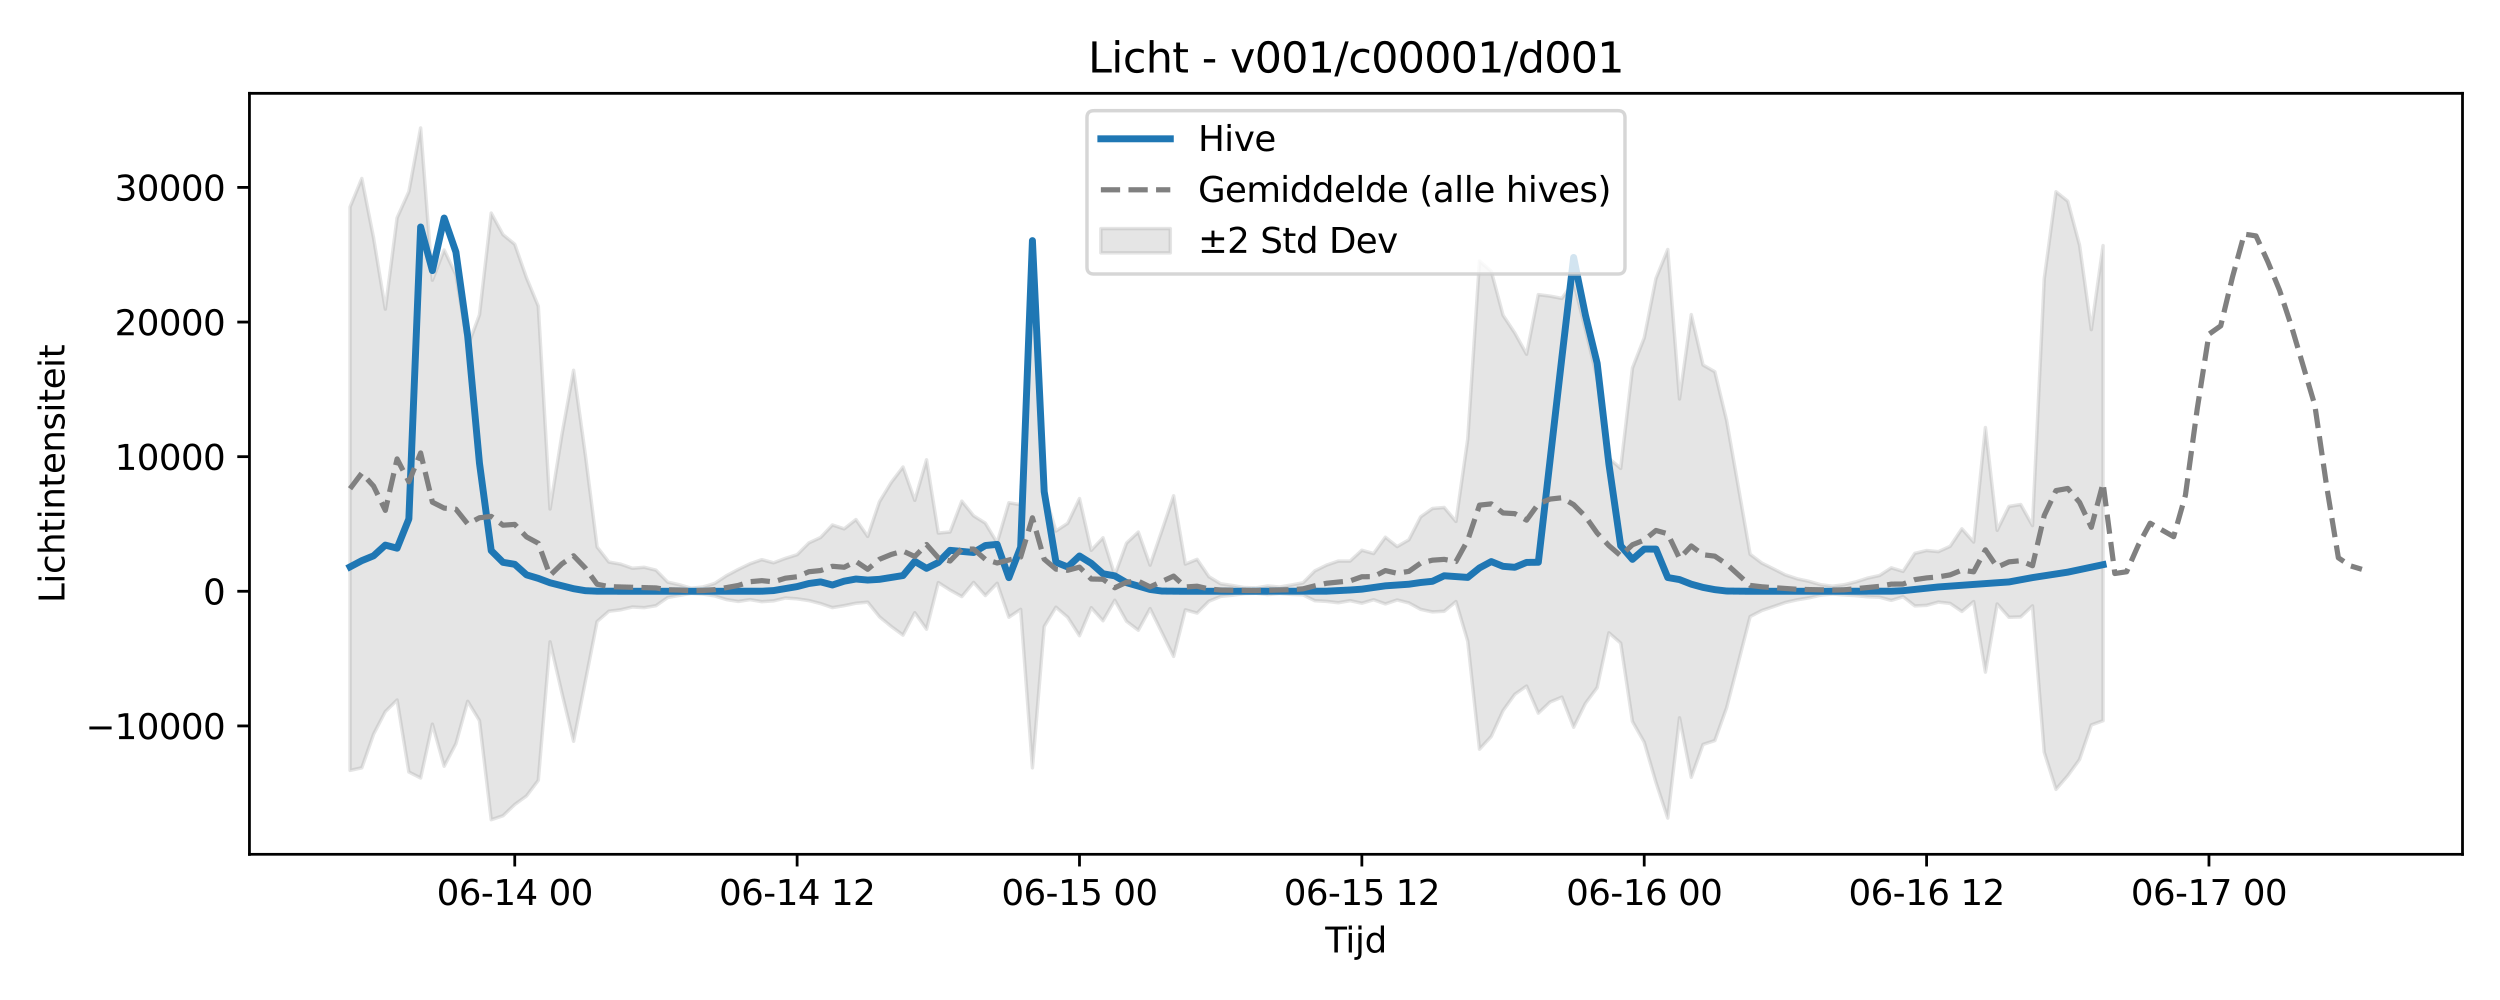 <?xml version="1.0" encoding="utf-8" standalone="no"?>
<!DOCTYPE svg PUBLIC "-//W3C//DTD SVG 1.1//EN"
  "http://www.w3.org/Graphics/SVG/1.1/DTD/svg11.dtd">
<svg xmlns:xlink="http://www.w3.org/1999/xlink" width="720pt" height="288pt" viewBox="0 0 720 288" xmlns="http://www.w3.org/2000/svg" version="1.1">
 <defs>
  <style type="text/css">*{stroke-linejoin: round; stroke-linecap: butt}</style>
 </defs>
 <g id="figure_1">
  <g id="patch_1">
   <path d="M 0 288 
L 720 288 
L 720 0 
L 0 0 
z
" style="fill: #ffffff"/>
  </g>
  <g id="axes_1">
   <g id="patch_2">
    <path d="M 71.84 246.04 
L 709.2 246.04 
L 709.2 26.88 
L 71.84 26.88 
z
" style="fill: #ffffff"/>
   </g>
   <g id="FillBetweenPolyCollection_1">
    <defs>
     <path id="m3d767eb866" d="M 100.811 -228.372 
L 100.811 -66.12 
L 104.199 -66.871 
L 107.588 -76.545 
L 110.976 -83.057 
L 114.365 -86.397 
L 117.753 -65.654 
L 121.141 -63.937 
L 124.53 -79.447 
L 127.918 -67.325 
L 131.307 -73.816 
L 134.695 -86.024 
L 138.083 -80.462 
L 141.472 -51.922 
L 144.86 -53.063 
L 148.249 -56.301 
L 151.637 -58.767 
L 155.025 -63.263 
L 158.414 -103.158 
L 161.802 -88.515 
L 165.191 -74.511 
L 168.579 -91.794 
L 171.968 -109.011 
L 175.356 -111.967 
L 178.744 -112.375 
L 182.133 -113.182 
L 185.521 -112.994 
L 188.91 -113.554 
L 192.298 -115.919 
L 195.686 -116.526 
L 199.075 -117.129 
L 202.463 -116.908 
L 205.852 -116.364 
L 209.24 -115.323 
L 212.628 -114.773 
L 216.017 -115.308 
L 219.405 -114.716 
L 222.794 -114.949 
L 226.182 -115.765 
L 229.571 -115.532 
L 232.959 -115.033 
L 236.347 -114.158 
L 239.736 -113.01 
L 243.124 -113.573 
L 246.513 -114.265 
L 249.901 -114.574 
L 253.289 -110.355 
L 256.678 -107.57 
L 260.066 -105.078 
L 263.455 -111.542 
L 266.843 -106.785 
L 270.231 -120.219 
L 273.62 -118.06 
L 277.008 -116.173 
L 280.397 -120.266 
L 283.785 -116.471 
L 287.173 -120.019 
L 290.562 -110.235 
L 293.95 -112.513 
L 297.339 -66.855 
L 300.727 -107.557 
L 304.116 -113.122 
L 307.504 -110.218 
L 310.892 -104.907 
L 314.281 -112.981 
L 317.669 -109.216 
L 321.058 -115.125 
L 324.446 -109.058 
L 327.834 -106.489 
L 331.223 -112.72 
L 334.611 -105.843 
L 338 -98.943 
L 341.388 -112.364 
L 344.776 -111.43 
L 348.165 -114.836 
L 351.553 -116.233 
L 354.942 -116.577 
L 358.33 -117.009 
L 361.719 -117.129 
L 365.107 -116.755 
L 368.495 -117.065 
L 371.884 -116.812 
L 375.272 -116.676 
L 378.661 -114.992 
L 382.049 -114.801 
L 385.437 -114.405 
L 388.826 -115.001 
L 392.214 -114.269 
L 395.603 -115.271 
L 398.991 -114.062 
L 402.379 -115.207 
L 405.768 -114.351 
L 409.156 -112.496 
L 412.545 -111.774 
L 415.933 -111.952 
L 419.321 -114.747 
L 422.71 -103.319 
L 426.098 -72.223 
L 429.487 -75.914 
L 432.875 -83.325 
L 436.264 -88.033 
L 439.652 -90.415 
L 443.04 -82.617 
L 446.429 -85.817 
L 449.817 -87.229 
L 453.206 -78.548 
L 456.594 -85.416 
L 459.982 -89.963 
L 463.371 -105.742 
L 466.759 -102.788 
L 470.148 -80.213 
L 473.536 -74.24 
L 476.924 -62.643 
L 480.313 -52.392 
L 483.701 -81.272 
L 487.09 -64.135 
L 490.478 -73.604 
L 493.867 -74.711 
L 497.255 -84.135 
L 500.643 -97.219 
L 504.032 -110.432 
L 507.42 -112.172 
L 510.809 -113.314 
L 514.197 -114.488 
L 517.585 -115.256 
L 520.974 -115.814 
L 524.362 -116.598 
L 527.751 -116.911 
L 531.139 -116.655 
L 534.527 -116.44 
L 537.916 -116.121 
L 541.304 -116.013 
L 544.693 -115.077 
L 548.081 -116.154 
L 551.469 -113.495 
L 554.858 -113.659 
L 558.246 -114.596 
L 561.635 -114.219 
L 565.023 -111.896 
L 568.412 -114.747 
L 571.8 -94.414 
L 575.188 -114.057 
L 578.577 -110.219 
L 581.965 -110.328 
L 585.354 -113.514 
L 588.742 -71.351 
L 592.13 -60.662 
L 595.519 -64.6 
L 598.907 -69.266 
L 602.296 -79.216 
L 605.684 -80.434 
L 605.684 -217.276 
L 605.684 -217.276 
L 602.296 -193.064 
L 598.907 -217.398 
L 595.519 -230.054 
L 592.13 -232.774 
L 588.742 -207.745 
L 585.354 -136.627 
L 581.965 -142.704 
L 578.577 -142.153 
L 575.188 -135.261 
L 571.8 -164.878 
L 568.412 -131.883 
L 565.023 -135.71 
L 561.635 -130.659 
L 558.246 -129.123 
L 554.858 -129.457 
L 551.469 -128.63 
L 548.081 -123.441 
L 544.693 -124.465 
L 541.304 -122.25 
L 537.916 -121.523 
L 534.527 -120.428 
L 531.139 -119.607 
L 527.751 -119.18 
L 524.362 -119.606 
L 520.974 -120.576 
L 517.585 -121.313 
L 514.197 -122.432 
L 510.809 -124.153 
L 507.42 -125.827 
L 504.032 -128.378 
L 500.643 -147.75 
L 497.255 -166.961 
L 493.867 -180.943 
L 490.478 -182.871 
L 487.09 -197.398 
L 483.701 -173.079 
L 480.313 -216.149 
L 476.924 -207.816 
L 473.536 -190.678 
L 470.148 -182.011 
L 466.759 -153.1 
L 463.371 -155.987 
L 459.982 -178.995 
L 456.594 -193.118 
L 453.206 -206.781 
L 449.817 -202.052 
L 446.429 -202.716 
L 443.04 -203.149 
L 439.652 -185.977 
L 436.264 -192.109 
L 432.875 -197.214 
L 429.487 -209.855 
L 426.098 -212.821 
L 422.71 -161.556 
L 419.321 -137.813 
L 415.933 -141.852 
L 412.545 -141.558 
L 409.156 -139.156 
L 405.768 -132.548 
L 402.379 -130.583 
L 398.991 -133.286 
L 395.603 -128.578 
L 392.214 -129.533 
L 388.826 -126.418 
L 385.437 -126.418 
L 382.049 -125.246 
L 378.661 -123.575 
L 375.272 -120.155 
L 371.884 -119.521 
L 368.495 -118.949 
L 365.107 -119.245 
L 361.719 -118.697 
L 358.33 -118.793 
L 354.942 -119.379 
L 351.553 -119.873 
L 348.165 -121.922 
L 344.776 -126.915 
L 341.388 -125.546 
L 338 -145.221 
L 334.611 -135.133 
L 331.223 -125.234 
L 327.834 -134.771 
L 324.446 -131.599 
L 321.058 -122.332 
L 317.669 -133.124 
L 314.281 -129.513 
L 310.892 -144.42 
L 307.504 -137.311 
L 304.116 -135.058 
L 300.727 -146.34 
L 297.339 -210.889 
L 293.95 -142.641 
L 290.562 -143.212 
L 287.173 -131.695 
L 283.785 -137.325 
L 280.397 -139.45 
L 277.008 -143.669 
L 273.62 -134.795 
L 270.231 -134.478 
L 266.843 -155.578 
L 263.455 -143.906 
L 260.066 -153.502 
L 256.678 -149.067 
L 253.289 -143.504 
L 249.901 -133.505 
L 246.513 -138.38 
L 243.124 -135.688 
L 239.736 -136.811 
L 236.347 -133.214 
L 232.959 -131.646 
L 229.571 -128.253 
L 226.182 -127.187 
L 222.794 -125.913 
L 219.405 -126.83 
L 216.017 -125.643 
L 212.628 -124.012 
L 209.24 -122.211 
L 205.852 -119.979 
L 202.463 -118.961 
L 199.075 -118.589 
L 195.686 -119.59 
L 192.298 -120.35 
L 188.91 -123.802 
L 185.521 -124.622 
L 182.133 -124.346 
L 178.744 -125.53 
L 175.356 -126.128 
L 171.968 -130.472 
L 168.579 -157.006 
L 165.191 -181.359 
L 161.802 -162.669 
L 158.414 -141.401 
L 155.025 -199.823 
L 151.637 -207.982 
L 148.249 -217.645 
L 144.86 -220.427 
L 141.472 -226.634 
L 138.083 -197.307 
L 134.695 -188.188 
L 131.307 -208.881 
L 127.918 -216.003 
L 124.53 -207.306 
L 121.141 -251.158 
L 117.753 -232.831 
L 114.365 -225.268 
L 110.976 -198.969 
L 107.588 -219.467 
L 104.199 -236.599 
L 100.811 -228.372 
z
" style="stroke: #808080; stroke-opacity: 0.2"/>
    </defs>
    <g clip-path="url(#p80f0298219)">
     <use xlink:href="#m3d767eb866" x="0" y="288" style="fill: #808080; fill-opacity: 0.2; stroke: #808080; stroke-opacity: 0.2"/>
    </g>
   </g>
   <g id="matplotlib.axis_1">
    <g id="xtick_1">
     <g id="line2d_1">
      <defs>
       <path id="m1fe4262a43" d="M 0 0 
L 0 3.5 
" style="stroke: #000000; stroke-width: 0.8"/>
      </defs>
      <g>
       <use xlink:href="#m1fe4262a43" x="148.249" y="246.04" style="stroke: #000000; stroke-width: 0.8"/>
      </g>
     </g>
     <g id="text_1">
      <!-- 06-14 00 -->
      <g transform="translate(125.768 260.638) scale(0.1 -0.1)">
       <defs>
        <path id="DejaVuSans-30" d="M 2034 4250 
Q 1547 4250 1301 3770 
Q 1056 3291 1056 2328 
Q 1056 1369 1301 889 
Q 1547 409 2034 409 
Q 2525 409 2770 889 
Q 3016 1369 3016 2328 
Q 3016 3291 2770 3770 
Q 2525 4250 2034 4250 
z
M 2034 4750 
Q 2819 4750 3233 4129 
Q 3647 3509 3647 2328 
Q 3647 1150 3233 529 
Q 2819 -91 2034 -91 
Q 1250 -91 836 529 
Q 422 1150 422 2328 
Q 422 3509 836 4129 
Q 1250 4750 2034 4750 
z
" transform="scale(0.016)"/>
        <path id="DejaVuSans-36" d="M 2113 2584 
Q 1688 2584 1439 2293 
Q 1191 2003 1191 1497 
Q 1191 994 1439 701 
Q 1688 409 2113 409 
Q 2538 409 2786 701 
Q 3034 994 3034 1497 
Q 3034 2003 2786 2293 
Q 2538 2584 2113 2584 
z
M 3366 4563 
L 3366 3988 
Q 3128 4100 2886 4159 
Q 2644 4219 2406 4219 
Q 1781 4219 1451 3797 
Q 1122 3375 1075 2522 
Q 1259 2794 1537 2939 
Q 1816 3084 2150 3084 
Q 2853 3084 3261 2657 
Q 3669 2231 3669 1497 
Q 3669 778 3244 343 
Q 2819 -91 2113 -91 
Q 1303 -91 875 529 
Q 447 1150 447 2328 
Q 447 3434 972 4092 
Q 1497 4750 2381 4750 
Q 2619 4750 2861 4703 
Q 3103 4656 3366 4563 
z
" transform="scale(0.016)"/>
        <path id="DejaVuSans-2d" d="M 313 2009 
L 1997 2009 
L 1997 1497 
L 313 1497 
L 313 2009 
z
" transform="scale(0.016)"/>
        <path id="DejaVuSans-31" d="M 794 531 
L 1825 531 
L 1825 4091 
L 703 3866 
L 703 4441 
L 1819 4666 
L 2450 4666 
L 2450 531 
L 3481 531 
L 3481 0 
L 794 0 
L 794 531 
z
" transform="scale(0.016)"/>
        <path id="DejaVuSans-34" d="M 2419 4116 
L 825 1625 
L 2419 1625 
L 2419 4116 
z
M 2253 4666 
L 3047 4666 
L 3047 1625 
L 3713 1625 
L 3713 1100 
L 3047 1100 
L 3047 0 
L 2419 0 
L 2419 1100 
L 313 1100 
L 313 1709 
L 2253 4666 
z
" transform="scale(0.016)"/>
        <path id="DejaVuSans-20" transform="scale(0.016)"/>
       </defs>
       <use xlink:href="#DejaVuSans-30"/>
       <use xlink:href="#DejaVuSans-36" transform="translate(63.623 0)"/>
       <use xlink:href="#DejaVuSans-2d" transform="translate(127.246 0)"/>
       <use xlink:href="#DejaVuSans-31" transform="translate(163.33 0)"/>
       <use xlink:href="#DejaVuSans-34" transform="translate(226.953 0)"/>
       <use xlink:href="#DejaVuSans-20" transform="translate(290.576 0)"/>
       <use xlink:href="#DejaVuSans-30" transform="translate(322.363 0)"/>
       <use xlink:href="#DejaVuSans-30" transform="translate(385.986 0)"/>
      </g>
     </g>
    </g>
    <g id="xtick_2">
     <g id="line2d_2">
      <g>
       <use xlink:href="#m1fe4262a43" x="229.571" y="246.04" style="stroke: #000000; stroke-width: 0.8"/>
      </g>
     </g>
     <g id="text_2">
      <!-- 06-14 12 -->
      <g transform="translate(207.09 260.638) scale(0.1 -0.1)">
       <defs>
        <path id="DejaVuSans-32" d="M 1228 531 
L 3431 531 
L 3431 0 
L 469 0 
L 469 531 
Q 828 903 1448 1529 
Q 2069 2156 2228 2338 
Q 2531 2678 2651 2914 
Q 2772 3150 2772 3378 
Q 2772 3750 2511 3984 
Q 2250 4219 1831 4219 
Q 1534 4219 1204 4116 
Q 875 4013 500 3803 
L 500 4441 
Q 881 4594 1212 4672 
Q 1544 4750 1819 4750 
Q 2544 4750 2975 4387 
Q 3406 4025 3406 3419 
Q 3406 3131 3298 2873 
Q 3191 2616 2906 2266 
Q 2828 2175 2409 1742 
Q 1991 1309 1228 531 
z
" transform="scale(0.016)"/>
       </defs>
       <use xlink:href="#DejaVuSans-30"/>
       <use xlink:href="#DejaVuSans-36" transform="translate(63.623 0)"/>
       <use xlink:href="#DejaVuSans-2d" transform="translate(127.246 0)"/>
       <use xlink:href="#DejaVuSans-31" transform="translate(163.33 0)"/>
       <use xlink:href="#DejaVuSans-34" transform="translate(226.953 0)"/>
       <use xlink:href="#DejaVuSans-20" transform="translate(290.576 0)"/>
       <use xlink:href="#DejaVuSans-31" transform="translate(322.363 0)"/>
       <use xlink:href="#DejaVuSans-32" transform="translate(385.986 0)"/>
      </g>
     </g>
    </g>
    <g id="xtick_3">
     <g id="line2d_3">
      <g>
       <use xlink:href="#m1fe4262a43" x="310.892" y="246.04" style="stroke: #000000; stroke-width: 0.8"/>
      </g>
     </g>
     <g id="text_3">
      <!-- 06-15 00 -->
      <g transform="translate(288.412 260.638) scale(0.1 -0.1)">
       <defs>
        <path id="DejaVuSans-35" d="M 691 4666 
L 3169 4666 
L 3169 4134 
L 1269 4134 
L 1269 2991 
Q 1406 3038 1543 3061 
Q 1681 3084 1819 3084 
Q 2600 3084 3056 2656 
Q 3513 2228 3513 1497 
Q 3513 744 3044 326 
Q 2575 -91 1722 -91 
Q 1428 -91 1123 -41 
Q 819 9 494 109 
L 494 744 
Q 775 591 1075 516 
Q 1375 441 1709 441 
Q 2250 441 2565 725 
Q 2881 1009 2881 1497 
Q 2881 1984 2565 2268 
Q 2250 2553 1709 2553 
Q 1456 2553 1204 2497 
Q 953 2441 691 2322 
L 691 4666 
z
" transform="scale(0.016)"/>
       </defs>
       <use xlink:href="#DejaVuSans-30"/>
       <use xlink:href="#DejaVuSans-36" transform="translate(63.623 0)"/>
       <use xlink:href="#DejaVuSans-2d" transform="translate(127.246 0)"/>
       <use xlink:href="#DejaVuSans-31" transform="translate(163.33 0)"/>
       <use xlink:href="#DejaVuSans-35" transform="translate(226.953 0)"/>
       <use xlink:href="#DejaVuSans-20" transform="translate(290.576 0)"/>
       <use xlink:href="#DejaVuSans-30" transform="translate(322.363 0)"/>
       <use xlink:href="#DejaVuSans-30" transform="translate(385.986 0)"/>
      </g>
     </g>
    </g>
    <g id="xtick_4">
     <g id="line2d_4">
      <g>
       <use xlink:href="#m1fe4262a43" x="392.214" y="246.04" style="stroke: #000000; stroke-width: 0.8"/>
      </g>
     </g>
     <g id="text_4">
      <!-- 06-15 12 -->
      <g transform="translate(369.734 260.638) scale(0.1 -0.1)">
       <use xlink:href="#DejaVuSans-30"/>
       <use xlink:href="#DejaVuSans-36" transform="translate(63.623 0)"/>
       <use xlink:href="#DejaVuSans-2d" transform="translate(127.246 0)"/>
       <use xlink:href="#DejaVuSans-31" transform="translate(163.33 0)"/>
       <use xlink:href="#DejaVuSans-35" transform="translate(226.953 0)"/>
       <use xlink:href="#DejaVuSans-20" transform="translate(290.576 0)"/>
       <use xlink:href="#DejaVuSans-31" transform="translate(322.363 0)"/>
       <use xlink:href="#DejaVuSans-32" transform="translate(385.986 0)"/>
      </g>
     </g>
    </g>
    <g id="xtick_5">
     <g id="line2d_5">
      <g>
       <use xlink:href="#m1fe4262a43" x="473.536" y="246.04" style="stroke: #000000; stroke-width: 0.8"/>
      </g>
     </g>
     <g id="text_5">
      <!-- 06-16 00 -->
      <g transform="translate(451.056 260.638) scale(0.1 -0.1)">
       <use xlink:href="#DejaVuSans-30"/>
       <use xlink:href="#DejaVuSans-36" transform="translate(63.623 0)"/>
       <use xlink:href="#DejaVuSans-2d" transform="translate(127.246 0)"/>
       <use xlink:href="#DejaVuSans-31" transform="translate(163.33 0)"/>
       <use xlink:href="#DejaVuSans-36" transform="translate(226.953 0)"/>
       <use xlink:href="#DejaVuSans-20" transform="translate(290.576 0)"/>
       <use xlink:href="#DejaVuSans-30" transform="translate(322.363 0)"/>
       <use xlink:href="#DejaVuSans-30" transform="translate(385.986 0)"/>
      </g>
     </g>
    </g>
    <g id="xtick_6">
     <g id="line2d_6">
      <g>
       <use xlink:href="#m1fe4262a43" x="554.858" y="246.04" style="stroke: #000000; stroke-width: 0.8"/>
      </g>
     </g>
     <g id="text_6">
      <!-- 06-16 12 -->
      <g transform="translate(532.377 260.638) scale(0.1 -0.1)">
       <use xlink:href="#DejaVuSans-30"/>
       <use xlink:href="#DejaVuSans-36" transform="translate(63.623 0)"/>
       <use xlink:href="#DejaVuSans-2d" transform="translate(127.246 0)"/>
       <use xlink:href="#DejaVuSans-31" transform="translate(163.33 0)"/>
       <use xlink:href="#DejaVuSans-36" transform="translate(226.953 0)"/>
       <use xlink:href="#DejaVuSans-20" transform="translate(290.576 0)"/>
       <use xlink:href="#DejaVuSans-31" transform="translate(322.363 0)"/>
       <use xlink:href="#DejaVuSans-32" transform="translate(385.986 0)"/>
      </g>
     </g>
    </g>
    <g id="xtick_7">
     <g id="line2d_7">
      <g>
       <use xlink:href="#m1fe4262a43" x="636.18" y="246.04" style="stroke: #000000; stroke-width: 0.8"/>
      </g>
     </g>
     <g id="text_7">
      <!-- 06-17 00 -->
      <g transform="translate(613.699 260.638) scale(0.1 -0.1)">
       <defs>
        <path id="DejaVuSans-37" d="M 525 4666 
L 3525 4666 
L 3525 4397 
L 1831 0 
L 1172 0 
L 2766 4134 
L 525 4134 
L 525 4666 
z
" transform="scale(0.016)"/>
       </defs>
       <use xlink:href="#DejaVuSans-30"/>
       <use xlink:href="#DejaVuSans-36" transform="translate(63.623 0)"/>
       <use xlink:href="#DejaVuSans-2d" transform="translate(127.246 0)"/>
       <use xlink:href="#DejaVuSans-31" transform="translate(163.33 0)"/>
       <use xlink:href="#DejaVuSans-37" transform="translate(226.953 0)"/>
       <use xlink:href="#DejaVuSans-20" transform="translate(290.576 0)"/>
       <use xlink:href="#DejaVuSans-30" transform="translate(322.363 0)"/>
       <use xlink:href="#DejaVuSans-30" transform="translate(385.986 0)"/>
      </g>
     </g>
    </g>
    <g id="text_8">
     <!-- Tijd -->
     <g transform="translate(381.67 274.317) scale(0.1 -0.1)">
      <defs>
       <path id="DejaVuSans-54" d="M -19 4666 
L 3928 4666 
L 3928 4134 
L 2272 4134 
L 2272 0 
L 1638 0 
L 1638 4134 
L -19 4134 
L -19 4666 
z
" transform="scale(0.016)"/>
       <path id="DejaVuSans-69" d="M 603 3500 
L 1178 3500 
L 1178 0 
L 603 0 
L 603 3500 
z
M 603 4863 
L 1178 4863 
L 1178 4134 
L 603 4134 
L 603 4863 
z
" transform="scale(0.016)"/>
       <path id="DejaVuSans-6a" d="M 603 3500 
L 1178 3500 
L 1178 -63 
Q 1178 -731 923 -1031 
Q 669 -1331 103 -1331 
L -116 -1331 
L -116 -844 
L 38 -844 
Q 366 -844 484 -692 
Q 603 -541 603 -63 
L 603 3500 
z
M 603 4863 
L 1178 4863 
L 1178 4134 
L 603 4134 
L 603 4863 
z
" transform="scale(0.016)"/>
       <path id="DejaVuSans-64" d="M 2906 2969 
L 2906 4863 
L 3481 4863 
L 3481 0 
L 2906 0 
L 2906 525 
Q 2725 213 2448 61 
Q 2172 -91 1784 -91 
Q 1150 -91 751 415 
Q 353 922 353 1747 
Q 353 2572 751 3078 
Q 1150 3584 1784 3584 
Q 2172 3584 2448 3432 
Q 2725 3281 2906 2969 
z
M 947 1747 
Q 947 1113 1208 752 
Q 1469 391 1925 391 
Q 2381 391 2643 752 
Q 2906 1113 2906 1747 
Q 2906 2381 2643 2742 
Q 2381 3103 1925 3103 
Q 1469 3103 1208 2742 
Q 947 2381 947 1747 
z
" transform="scale(0.016)"/>
      </defs>
      <use xlink:href="#DejaVuSans-54"/>
      <use xlink:href="#DejaVuSans-69" transform="translate(57.959 0)"/>
      <use xlink:href="#DejaVuSans-6a" transform="translate(85.742 0)"/>
      <use xlink:href="#DejaVuSans-64" transform="translate(113.525 0)"/>
     </g>
    </g>
   </g>
   <g id="matplotlib.axis_2">
    <g id="ytick_1">
     <g id="line2d_8">
      <defs>
       <path id="m4a919498bc" d="M 0 0 
L -3.5 0 
" style="stroke: #000000; stroke-width: 0.8"/>
      </defs>
      <g>
       <use xlink:href="#m4a919498bc" x="71.84" y="209.062" style="stroke: #000000; stroke-width: 0.8"/>
      </g>
     </g>
     <g id="text_9">
      <!-- −10000 -->
      <g transform="translate(24.648 212.861) scale(0.1 -0.1)">
       <defs>
        <path id="DejaVuSans-2212" d="M 678 2272 
L 4684 2272 
L 4684 1741 
L 678 1741 
L 678 2272 
z
" transform="scale(0.016)"/>
       </defs>
       <use xlink:href="#DejaVuSans-2212"/>
       <use xlink:href="#DejaVuSans-31" transform="translate(83.789 0)"/>
       <use xlink:href="#DejaVuSans-30" transform="translate(147.412 0)"/>
       <use xlink:href="#DejaVuSans-30" transform="translate(211.035 0)"/>
       <use xlink:href="#DejaVuSans-30" transform="translate(274.658 0)"/>
       <use xlink:href="#DejaVuSans-30" transform="translate(338.281 0)"/>
      </g>
     </g>
    </g>
    <g id="ytick_2">
     <g id="line2d_9">
      <g>
       <use xlink:href="#m4a919498bc" x="71.84" y="170.291" style="stroke: #000000; stroke-width: 0.8"/>
      </g>
     </g>
     <g id="text_10">
      <!-- 0 -->
      <g transform="translate(58.477 174.09) scale(0.1 -0.1)">
       <use xlink:href="#DejaVuSans-30"/>
      </g>
     </g>
    </g>
    <g id="ytick_3">
     <g id="line2d_10">
      <g>
       <use xlink:href="#m4a919498bc" x="71.84" y="131.52" style="stroke: #000000; stroke-width: 0.8"/>
      </g>
     </g>
     <g id="text_11">
      <!-- 10000 -->
      <g transform="translate(33.028 135.319) scale(0.1 -0.1)">
       <use xlink:href="#DejaVuSans-31"/>
       <use xlink:href="#DejaVuSans-30" transform="translate(63.623 0)"/>
       <use xlink:href="#DejaVuSans-30" transform="translate(127.246 0)"/>
       <use xlink:href="#DejaVuSans-30" transform="translate(190.869 0)"/>
       <use xlink:href="#DejaVuSans-30" transform="translate(254.492 0)"/>
      </g>
     </g>
    </g>
    <g id="ytick_4">
     <g id="line2d_11">
      <g>
       <use xlink:href="#m4a919498bc" x="71.84" y="92.748" style="stroke: #000000; stroke-width: 0.8"/>
      </g>
     </g>
     <g id="text_12">
      <!-- 20000 -->
      <g transform="translate(33.028 96.547) scale(0.1 -0.1)">
       <use xlink:href="#DejaVuSans-32"/>
       <use xlink:href="#DejaVuSans-30" transform="translate(63.623 0)"/>
       <use xlink:href="#DejaVuSans-30" transform="translate(127.246 0)"/>
       <use xlink:href="#DejaVuSans-30" transform="translate(190.869 0)"/>
       <use xlink:href="#DejaVuSans-30" transform="translate(254.492 0)"/>
      </g>
     </g>
    </g>
    <g id="ytick_5">
     <g id="line2d_12">
      <g>
       <use xlink:href="#m4a919498bc" x="71.84" y="53.977" style="stroke: #000000; stroke-width: 0.8"/>
      </g>
     </g>
     <g id="text_13">
      <!-- 30000 -->
      <g transform="translate(33.028 57.776) scale(0.1 -0.1)">
       <defs>
        <path id="DejaVuSans-33" d="M 2597 2516 
Q 3050 2419 3304 2112 
Q 3559 1806 3559 1356 
Q 3559 666 3084 287 
Q 2609 -91 1734 -91 
Q 1441 -91 1130 -33 
Q 819 25 488 141 
L 488 750 
Q 750 597 1062 519 
Q 1375 441 1716 441 
Q 2309 441 2620 675 
Q 2931 909 2931 1356 
Q 2931 1769 2642 2001 
Q 2353 2234 1838 2234 
L 1294 2234 
L 1294 2753 
L 1863 2753 
Q 2328 2753 2575 2939 
Q 2822 3125 2822 3475 
Q 2822 3834 2567 4026 
Q 2313 4219 1838 4219 
Q 1578 4219 1281 4162 
Q 984 4106 628 3988 
L 628 4550 
Q 988 4650 1302 4700 
Q 1616 4750 1894 4750 
Q 2613 4750 3031 4423 
Q 3450 4097 3450 3541 
Q 3450 3153 3228 2886 
Q 3006 2619 2597 2516 
z
" transform="scale(0.016)"/>
       </defs>
       <use xlink:href="#DejaVuSans-33"/>
       <use xlink:href="#DejaVuSans-30" transform="translate(63.623 0)"/>
       <use xlink:href="#DejaVuSans-30" transform="translate(127.246 0)"/>
       <use xlink:href="#DejaVuSans-30" transform="translate(190.869 0)"/>
       <use xlink:href="#DejaVuSans-30" transform="translate(254.492 0)"/>
      </g>
     </g>
    </g>
    <g id="text_14">
     <!-- Lichtintensiteit -->
     <g transform="translate(18.568 173.656) rotate(-90) scale(0.1 -0.1)">
      <defs>
       <path id="DejaVuSans-4c" d="M 628 4666 
L 1259 4666 
L 1259 531 
L 3531 531 
L 3531 0 
L 628 0 
L 628 4666 
z
" transform="scale(0.016)"/>
       <path id="DejaVuSans-63" d="M 3122 3366 
L 3122 2828 
Q 2878 2963 2633 3030 
Q 2388 3097 2138 3097 
Q 1578 3097 1268 2742 
Q 959 2388 959 1747 
Q 959 1106 1268 751 
Q 1578 397 2138 397 
Q 2388 397 2633 464 
Q 2878 531 3122 666 
L 3122 134 
Q 2881 22 2623 -34 
Q 2366 -91 2075 -91 
Q 1284 -91 818 406 
Q 353 903 353 1747 
Q 353 2603 823 3093 
Q 1294 3584 2113 3584 
Q 2378 3584 2631 3529 
Q 2884 3475 3122 3366 
z
" transform="scale(0.016)"/>
       <path id="DejaVuSans-68" d="M 3513 2113 
L 3513 0 
L 2938 0 
L 2938 2094 
Q 2938 2591 2744 2837 
Q 2550 3084 2163 3084 
Q 1697 3084 1428 2787 
Q 1159 2491 1159 1978 
L 1159 0 
L 581 0 
L 581 4863 
L 1159 4863 
L 1159 2956 
Q 1366 3272 1645 3428 
Q 1925 3584 2291 3584 
Q 2894 3584 3203 3211 
Q 3513 2838 3513 2113 
z
" transform="scale(0.016)"/>
       <path id="DejaVuSans-74" d="M 1172 4494 
L 1172 3500 
L 2356 3500 
L 2356 3053 
L 1172 3053 
L 1172 1153 
Q 1172 725 1289 603 
Q 1406 481 1766 481 
L 2356 481 
L 2356 0 
L 1766 0 
Q 1100 0 847 248 
Q 594 497 594 1153 
L 594 3053 
L 172 3053 
L 172 3500 
L 594 3500 
L 594 4494 
L 1172 4494 
z
" transform="scale(0.016)"/>
       <path id="DejaVuSans-6e" d="M 3513 2113 
L 3513 0 
L 2938 0 
L 2938 2094 
Q 2938 2591 2744 2837 
Q 2550 3084 2163 3084 
Q 1697 3084 1428 2787 
Q 1159 2491 1159 1978 
L 1159 0 
L 581 0 
L 581 3500 
L 1159 3500 
L 1159 2956 
Q 1366 3272 1645 3428 
Q 1925 3584 2291 3584 
Q 2894 3584 3203 3211 
Q 3513 2838 3513 2113 
z
" transform="scale(0.016)"/>
       <path id="DejaVuSans-65" d="M 3597 1894 
L 3597 1613 
L 953 1613 
Q 991 1019 1311 708 
Q 1631 397 2203 397 
Q 2534 397 2845 478 
Q 3156 559 3463 722 
L 3463 178 
Q 3153 47 2828 -22 
Q 2503 -91 2169 -91 
Q 1331 -91 842 396 
Q 353 884 353 1716 
Q 353 2575 817 3079 
Q 1281 3584 2069 3584 
Q 2775 3584 3186 3129 
Q 3597 2675 3597 1894 
z
M 3022 2063 
Q 3016 2534 2758 2815 
Q 2500 3097 2075 3097 
Q 1594 3097 1305 2825 
Q 1016 2553 972 2059 
L 3022 2063 
z
" transform="scale(0.016)"/>
       <path id="DejaVuSans-73" d="M 2834 3397 
L 2834 2853 
Q 2591 2978 2328 3040 
Q 2066 3103 1784 3103 
Q 1356 3103 1142 2972 
Q 928 2841 928 2578 
Q 928 2378 1081 2264 
Q 1234 2150 1697 2047 
L 1894 2003 
Q 2506 1872 2764 1633 
Q 3022 1394 3022 966 
Q 3022 478 2636 193 
Q 2250 -91 1575 -91 
Q 1294 -91 989 -36 
Q 684 19 347 128 
L 347 722 
Q 666 556 975 473 
Q 1284 391 1588 391 
Q 1994 391 2212 530 
Q 2431 669 2431 922 
Q 2431 1156 2273 1281 
Q 2116 1406 1581 1522 
L 1381 1569 
Q 847 1681 609 1914 
Q 372 2147 372 2553 
Q 372 3047 722 3315 
Q 1072 3584 1716 3584 
Q 2034 3584 2315 3537 
Q 2597 3491 2834 3397 
z
" transform="scale(0.016)"/>
      </defs>
      <use xlink:href="#DejaVuSans-4c"/>
      <use xlink:href="#DejaVuSans-69" transform="translate(55.713 0)"/>
      <use xlink:href="#DejaVuSans-63" transform="translate(83.496 0)"/>
      <use xlink:href="#DejaVuSans-68" transform="translate(138.477 0)"/>
      <use xlink:href="#DejaVuSans-74" transform="translate(201.855 0)"/>
      <use xlink:href="#DejaVuSans-69" transform="translate(241.064 0)"/>
      <use xlink:href="#DejaVuSans-6e" transform="translate(268.848 0)"/>
      <use xlink:href="#DejaVuSans-74" transform="translate(332.227 0)"/>
      <use xlink:href="#DejaVuSans-65" transform="translate(371.436 0)"/>
      <use xlink:href="#DejaVuSans-6e" transform="translate(432.959 0)"/>
      <use xlink:href="#DejaVuSans-73" transform="translate(496.338 0)"/>
      <use xlink:href="#DejaVuSans-69" transform="translate(548.438 0)"/>
      <use xlink:href="#DejaVuSans-74" transform="translate(576.221 0)"/>
      <use xlink:href="#DejaVuSans-65" transform="translate(615.43 0)"/>
      <use xlink:href="#DejaVuSans-69" transform="translate(676.953 0)"/>
      <use xlink:href="#DejaVuSans-74" transform="translate(704.736 0)"/>
     </g>
    </g>
   </g>
   <g id="line2d_13">
    <path d="M 100.811 163.262 
L 104.199 161.468 
L 107.588 160.075 
L 110.976 156.989 
L 114.365 157.878 
L 117.753 149.44 
L 121.141 65.381 
L 124.53 77.93 
L 127.918 62.804 
L 131.307 72.592 
L 134.695 96.816 
L 138.083 133.36 
L 141.472 158.577 
L 144.86 161.951 
L 148.249 162.519 
L 151.637 165.56 
L 155.025 166.572 
L 158.414 167.836 
L 165.191 169.547 
L 168.579 170.116 
L 171.968 170.264 
L 188.91 170.291 
L 219.405 170.273 
L 222.794 170.084 
L 229.571 168.933 
L 232.959 168.049 
L 236.347 167.581 
L 239.736 168.478 
L 243.124 167.378 
L 246.513 166.759 
L 249.901 167.055 
L 253.289 166.849 
L 260.066 165.757 
L 263.455 161.668 
L 266.843 163.682 
L 270.231 162.002 
L 273.62 158.497 
L 280.397 159.117 
L 283.785 157.11 
L 287.173 156.78 
L 290.562 166.361 
L 293.95 157.582 
L 297.339 69.301 
L 300.727 141.585 
L 304.116 161.932 
L 307.504 163.295 
L 310.892 160.128 
L 314.281 162.239 
L 317.669 165.24 
L 321.058 165.844 
L 324.446 167.809 
L 331.223 169.767 
L 334.611 170.224 
L 341.388 170.291 
L 382.049 170.261 
L 388.826 169.921 
L 392.214 169.678 
L 398.991 168.72 
L 405.768 168.255 
L 409.156 167.759 
L 412.545 167.415 
L 415.933 165.818 
L 422.71 166.294 
L 426.098 163.564 
L 429.487 161.734 
L 432.875 163.106 
L 436.264 163.378 
L 439.652 161.974 
L 443.04 161.93 
L 449.817 103.018 
L 453.206 74.156 
L 456.594 90.718 
L 459.982 104.648 
L 463.371 133.708 
L 466.759 157.181 
L 470.148 161.092 
L 473.536 158.137 
L 476.924 158.141 
L 480.313 166.328 
L 483.701 166.921 
L 487.09 168.245 
L 490.478 169.176 
L 493.867 169.818 
L 497.255 170.214 
L 504.032 170.291 
L 544.693 170.27 
L 548.081 170.113 
L 558.246 169.045 
L 575.188 167.83 
L 578.577 167.6 
L 585.354 166.347 
L 595.519 164.779 
L 605.684 162.627 
L 605.684 162.627 
" clip-path="url(#p80f0298219)" style="fill: none; stroke: #1f77b4; stroke-width: 2; stroke-linecap: square"/>
   </g>
   <g id="line2d_14">
    <path d="M 100.811 140.754 
L 104.199 136.265 
L 107.588 139.994 
L 110.976 146.987 
L 114.365 132.168 
L 117.753 138.757 
L 121.141 130.452 
L 124.53 144.623 
L 127.918 146.336 
L 131.307 146.652 
L 134.695 150.894 
L 138.083 149.115 
L 141.472 148.722 
L 144.86 151.255 
L 148.249 151.027 
L 151.637 154.625 
L 155.025 156.457 
L 158.414 165.721 
L 161.802 162.408 
L 165.191 160.065 
L 168.579 163.6 
L 171.968 168.258 
L 175.356 168.953 
L 188.91 169.322 
L 192.298 169.866 
L 195.686 169.942 
L 199.075 170.141 
L 202.463 170.065 
L 205.852 169.829 
L 212.628 168.607 
L 216.017 167.524 
L 219.405 167.227 
L 222.794 167.569 
L 226.182 166.524 
L 229.571 166.108 
L 232.959 164.66 
L 236.347 164.314 
L 239.736 163.089 
L 243.124 163.369 
L 246.513 161.678 
L 249.901 163.961 
L 253.289 161.071 
L 256.678 159.682 
L 260.066 158.71 
L 263.455 160.276 
L 266.843 156.819 
L 270.231 160.651 
L 273.62 161.573 
L 277.008 158.079 
L 280.397 158.142 
L 283.785 161.102 
L 287.173 162.143 
L 293.95 160.423 
L 297.339 149.128 
L 300.727 161.051 
L 304.116 163.91 
L 307.504 164.236 
L 310.892 163.336 
L 314.281 166.753 
L 317.669 166.83 
L 321.058 169.272 
L 324.446 167.672 
L 327.834 167.37 
L 331.223 169.023 
L 338 165.918 
L 341.388 169.045 
L 344.776 168.828 
L 348.165 169.621 
L 351.553 169.947 
L 361.719 170.087 
L 371.884 169.834 
L 375.272 169.584 
L 378.661 168.717 
L 382.049 167.977 
L 388.826 167.291 
L 392.214 166.099 
L 395.603 166.076 
L 398.991 164.326 
L 402.379 165.105 
L 405.768 164.55 
L 409.156 162.174 
L 412.545 161.334 
L 415.933 161.098 
L 419.321 161.72 
L 422.71 155.563 
L 426.098 145.478 
L 429.487 145.115 
L 432.875 147.731 
L 436.264 147.929 
L 439.652 149.804 
L 443.04 145.117 
L 446.429 143.733 
L 449.817 143.359 
L 453.206 145.335 
L 456.594 148.733 
L 459.982 153.521 
L 463.371 157.136 
L 466.759 160.056 
L 470.148 156.888 
L 473.536 155.541 
L 476.924 152.77 
L 480.313 153.73 
L 483.701 160.825 
L 487.09 157.234 
L 490.478 159.762 
L 493.867 160.173 
L 497.255 162.452 
L 504.032 168.595 
L 507.42 169.001 
L 517.585 169.715 
L 527.751 169.954 
L 531.139 169.869 
L 541.304 168.868 
L 544.693 168.229 
L 548.081 168.202 
L 551.469 166.938 
L 554.858 166.442 
L 558.246 166.14 
L 561.635 165.561 
L 565.023 164.197 
L 568.412 164.685 
L 571.8 158.354 
L 575.188 163.341 
L 578.577 161.814 
L 581.965 161.484 
L 585.354 162.929 
L 588.742 148.452 
L 592.13 141.282 
L 595.519 140.673 
L 598.907 144.668 
L 602.296 151.86 
L 605.684 139.145 
L 609.072 165.171 
L 612.461 164.669 
L 615.849 156.965 
L 619.238 150.69 
L 626.015 154.563 
L 629.403 142.622 
L 632.791 117.828 
L 636.18 96.239 
L 639.568 93.846 
L 642.957 79.774 
L 646.345 67.434 
L 649.733 67.942 
L 653.122 75.356 
L 656.51 83.588 
L 659.899 93.836 
L 666.675 116.733 
L 670.064 139.964 
L 673.452 160.646 
L 676.841 162.938 
L 680.229 163.968 
L 680.229 163.968 
" clip-path="url(#p80f0298219)" style="fill: none; stroke-dasharray: 5.55,2.4; stroke-dashoffset: 0; stroke: #808080; stroke-width: 1.5"/>
   </g>
   <g id="patch_3">
    <path d="M 71.84 246.04 
L 71.84 26.88 
" style="fill: none; stroke: #000000; stroke-width: 0.8; stroke-linejoin: miter; stroke-linecap: square"/>
   </g>
   <g id="patch_4">
    <path d="M 709.2 246.04 
L 709.2 26.88 
" style="fill: none; stroke: #000000; stroke-width: 0.8; stroke-linejoin: miter; stroke-linecap: square"/>
   </g>
   <g id="patch_5">
    <path d="M 71.84 246.04 
L 709.2 246.04 
" style="fill: none; stroke: #000000; stroke-width: 0.8; stroke-linejoin: miter; stroke-linecap: square"/>
   </g>
   <g id="patch_6">
    <path d="M 71.84 26.88 
L 709.2 26.88 
" style="fill: none; stroke: #000000; stroke-width: 0.8; stroke-linejoin: miter; stroke-linecap: square"/>
   </g>
   <g id="text_15">
    <!-- Licht - v001/c00001/d001 -->
    <g transform="translate(313.383 20.88) scale(0.12 -0.12)">
     <defs>
      <path id="DejaVuSans-76" d="M 191 3500 
L 800 3500 
L 1894 563 
L 2988 3500 
L 3597 3500 
L 2284 0 
L 1503 0 
L 191 3500 
z
" transform="scale(0.016)"/>
      <path id="DejaVuSans-2f" d="M 1625 4666 
L 2156 4666 
L 531 -594 
L 0 -594 
L 1625 4666 
z
" transform="scale(0.016)"/>
     </defs>
     <use xlink:href="#DejaVuSans-4c"/>
     <use xlink:href="#DejaVuSans-69" transform="translate(55.713 0)"/>
     <use xlink:href="#DejaVuSans-63" transform="translate(83.496 0)"/>
     <use xlink:href="#DejaVuSans-68" transform="translate(138.477 0)"/>
     <use xlink:href="#DejaVuSans-74" transform="translate(201.855 0)"/>
     <use xlink:href="#DejaVuSans-20" transform="translate(241.064 0)"/>
     <use xlink:href="#DejaVuSans-2d" transform="translate(272.852 0)"/>
     <use xlink:href="#DejaVuSans-20" transform="translate(308.936 0)"/>
     <use xlink:href="#DejaVuSans-76" transform="translate(340.723 0)"/>
     <use xlink:href="#DejaVuSans-30" transform="translate(399.902 0)"/>
     <use xlink:href="#DejaVuSans-30" transform="translate(463.525 0)"/>
     <use xlink:href="#DejaVuSans-31" transform="translate(527.148 0)"/>
     <use xlink:href="#DejaVuSans-2f" transform="translate(590.771 0)"/>
     <use xlink:href="#DejaVuSans-63" transform="translate(624.463 0)"/>
     <use xlink:href="#DejaVuSans-30" transform="translate(679.443 0)"/>
     <use xlink:href="#DejaVuSans-30" transform="translate(743.066 0)"/>
     <use xlink:href="#DejaVuSans-30" transform="translate(806.689 0)"/>
     <use xlink:href="#DejaVuSans-30" transform="translate(870.312 0)"/>
     <use xlink:href="#DejaVuSans-31" transform="translate(933.936 0)"/>
     <use xlink:href="#DejaVuSans-2f" transform="translate(997.559 0)"/>
     <use xlink:href="#DejaVuSans-64" transform="translate(1031.25 0)"/>
     <use xlink:href="#DejaVuSans-30" transform="translate(1094.727 0)"/>
     <use xlink:href="#DejaVuSans-30" transform="translate(1158.35 0)"/>
     <use xlink:href="#DejaVuSans-31" transform="translate(1221.973 0)"/>
    </g>
   </g>
   <g id="legend_1">
    <g id="patch_7">
     <path d="M 315.048 78.914 
L 465.992 78.914 
Q 467.992 78.914 467.992 76.914 
L 467.992 33.88 
Q 467.992 31.88 465.992 31.88 
L 315.048 31.88 
Q 313.048 31.88 313.048 33.88 
L 313.048 76.914 
Q 313.048 78.914 315.048 78.914 
z
" style="fill: #ffffff; opacity: 0.8; stroke: #cccccc; stroke-linejoin: miter"/>
    </g>
    <g id="line2d_15">
     <path d="M 317.048 39.978 
L 327.048 39.978 
L 337.048 39.978 
" style="fill: none; stroke: #1f77b4; stroke-width: 2; stroke-linecap: square"/>
    </g>
    <g id="text_16">
     <!-- Hive -->
     <g transform="translate(345.048 43.478) scale(0.1 -0.1)">
      <defs>
       <path id="DejaVuSans-48" d="M 628 4666 
L 1259 4666 
L 1259 2753 
L 3553 2753 
L 3553 4666 
L 4184 4666 
L 4184 0 
L 3553 0 
L 3553 2222 
L 1259 2222 
L 1259 0 
L 628 0 
L 628 4666 
z
" transform="scale(0.016)"/>
      </defs>
      <use xlink:href="#DejaVuSans-48"/>
      <use xlink:href="#DejaVuSans-69" transform="translate(75.195 0)"/>
      <use xlink:href="#DejaVuSans-76" transform="translate(102.979 0)"/>
      <use xlink:href="#DejaVuSans-65" transform="translate(162.158 0)"/>
     </g>
    </g>
    <g id="line2d_16">
     <path d="M 317.048 54.657 
L 327.048 54.657 
L 337.048 54.657 
" style="fill: none; stroke-dasharray: 5.55,2.4; stroke-dashoffset: 0; stroke: #808080; stroke-width: 1.5"/>
    </g>
    <g id="text_17">
     <!-- Gemiddelde (alle hives) -->
     <g transform="translate(345.048 58.157) scale(0.1 -0.1)">
      <defs>
       <path id="DejaVuSans-47" d="M 3809 666 
L 3809 1919 
L 2778 1919 
L 2778 2438 
L 4434 2438 
L 4434 434 
Q 4069 175 3628 42 
Q 3188 -91 2688 -91 
Q 1594 -91 976 548 
Q 359 1188 359 2328 
Q 359 3472 976 4111 
Q 1594 4750 2688 4750 
Q 3144 4750 3555 4637 
Q 3966 4525 4313 4306 
L 4313 3634 
Q 3963 3931 3569 4081 
Q 3175 4231 2741 4231 
Q 1884 4231 1454 3753 
Q 1025 3275 1025 2328 
Q 1025 1384 1454 906 
Q 1884 428 2741 428 
Q 3075 428 3337 486 
Q 3600 544 3809 666 
z
" transform="scale(0.016)"/>
       <path id="DejaVuSans-6d" d="M 3328 2828 
Q 3544 3216 3844 3400 
Q 4144 3584 4550 3584 
Q 5097 3584 5394 3201 
Q 5691 2819 5691 2113 
L 5691 0 
L 5113 0 
L 5113 2094 
Q 5113 2597 4934 2840 
Q 4756 3084 4391 3084 
Q 3944 3084 3684 2787 
Q 3425 2491 3425 1978 
L 3425 0 
L 2847 0 
L 2847 2094 
Q 2847 2600 2669 2842 
Q 2491 3084 2119 3084 
Q 1678 3084 1418 2786 
Q 1159 2488 1159 1978 
L 1159 0 
L 581 0 
L 581 3500 
L 1159 3500 
L 1159 2956 
Q 1356 3278 1631 3431 
Q 1906 3584 2284 3584 
Q 2666 3584 2933 3390 
Q 3200 3197 3328 2828 
z
" transform="scale(0.016)"/>
       <path id="DejaVuSans-6c" d="M 603 4863 
L 1178 4863 
L 1178 0 
L 603 0 
L 603 4863 
z
" transform="scale(0.016)"/>
       <path id="DejaVuSans-28" d="M 1984 4856 
Q 1566 4138 1362 3434 
Q 1159 2731 1159 2009 
Q 1159 1288 1364 580 
Q 1569 -128 1984 -844 
L 1484 -844 
Q 1016 -109 783 600 
Q 550 1309 550 2009 
Q 550 2706 781 3412 
Q 1013 4119 1484 4856 
L 1984 4856 
z
" transform="scale(0.016)"/>
       <path id="DejaVuSans-61" d="M 2194 1759 
Q 1497 1759 1228 1600 
Q 959 1441 959 1056 
Q 959 750 1161 570 
Q 1363 391 1709 391 
Q 2188 391 2477 730 
Q 2766 1069 2766 1631 
L 2766 1759 
L 2194 1759 
z
M 3341 1997 
L 3341 0 
L 2766 0 
L 2766 531 
Q 2569 213 2275 61 
Q 1981 -91 1556 -91 
Q 1019 -91 701 211 
Q 384 513 384 1019 
Q 384 1609 779 1909 
Q 1175 2209 1959 2209 
L 2766 2209 
L 2766 2266 
Q 2766 2663 2505 2880 
Q 2244 3097 1772 3097 
Q 1472 3097 1187 3025 
Q 903 2953 641 2809 
L 641 3341 
Q 956 3463 1253 3523 
Q 1550 3584 1831 3584 
Q 2591 3584 2966 3190 
Q 3341 2797 3341 1997 
z
" transform="scale(0.016)"/>
       <path id="DejaVuSans-29" d="M 513 4856 
L 1013 4856 
Q 1481 4119 1714 3412 
Q 1947 2706 1947 2009 
Q 1947 1309 1714 600 
Q 1481 -109 1013 -844 
L 513 -844 
Q 928 -128 1133 580 
Q 1338 1288 1338 2009 
Q 1338 2731 1133 3434 
Q 928 4138 513 4856 
z
" transform="scale(0.016)"/>
      </defs>
      <use xlink:href="#DejaVuSans-47"/>
      <use xlink:href="#DejaVuSans-65" transform="translate(77.49 0)"/>
      <use xlink:href="#DejaVuSans-6d" transform="translate(139.014 0)"/>
      <use xlink:href="#DejaVuSans-69" transform="translate(236.426 0)"/>
      <use xlink:href="#DejaVuSans-64" transform="translate(264.209 0)"/>
      <use xlink:href="#DejaVuSans-64" transform="translate(327.686 0)"/>
      <use xlink:href="#DejaVuSans-65" transform="translate(391.162 0)"/>
      <use xlink:href="#DejaVuSans-6c" transform="translate(452.686 0)"/>
      <use xlink:href="#DejaVuSans-64" transform="translate(480.469 0)"/>
      <use xlink:href="#DejaVuSans-65" transform="translate(543.945 0)"/>
      <use xlink:href="#DejaVuSans-20" transform="translate(605.469 0)"/>
      <use xlink:href="#DejaVuSans-28" transform="translate(637.256 0)"/>
      <use xlink:href="#DejaVuSans-61" transform="translate(676.27 0)"/>
      <use xlink:href="#DejaVuSans-6c" transform="translate(737.549 0)"/>
      <use xlink:href="#DejaVuSans-6c" transform="translate(765.332 0)"/>
      <use xlink:href="#DejaVuSans-65" transform="translate(793.115 0)"/>
      <use xlink:href="#DejaVuSans-20" transform="translate(854.639 0)"/>
      <use xlink:href="#DejaVuSans-68" transform="translate(886.426 0)"/>
      <use xlink:href="#DejaVuSans-69" transform="translate(949.805 0)"/>
      <use xlink:href="#DejaVuSans-76" transform="translate(977.588 0)"/>
      <use xlink:href="#DejaVuSans-65" transform="translate(1036.768 0)"/>
      <use xlink:href="#DejaVuSans-73" transform="translate(1098.291 0)"/>
      <use xlink:href="#DejaVuSans-29" transform="translate(1150.391 0)"/>
     </g>
    </g>
    <g id="patch_8">
     <path d="M 317.048 72.835 
L 337.048 72.835 
L 337.048 65.835 
L 317.048 65.835 
z
" style="fill: #808080; fill-opacity: 0.2; stroke: #808080; stroke-opacity: 0.2; stroke-linejoin: miter"/>
    </g>
    <g id="text_18">
     <!-- ±2 Std Dev -->
     <g transform="translate(345.048 72.835) scale(0.1 -0.1)">
      <defs>
       <path id="DejaVuSans-b1" d="M 2944 4013 
L 2944 2803 
L 4684 2803 
L 4684 2272 
L 2944 2272 
L 2944 1063 
L 2419 1063 
L 2419 2272 
L 678 2272 
L 678 2803 
L 2419 2803 
L 2419 4013 
L 2944 4013 
z
M 678 531 
L 4684 531 
L 4684 0 
L 678 0 
L 678 531 
z
" transform="scale(0.016)"/>
       <path id="DejaVuSans-53" d="M 3425 4513 
L 3425 3897 
Q 3066 4069 2747 4153 
Q 2428 4238 2131 4238 
Q 1616 4238 1336 4038 
Q 1056 3838 1056 3469 
Q 1056 3159 1242 3001 
Q 1428 2844 1947 2747 
L 2328 2669 
Q 3034 2534 3370 2195 
Q 3706 1856 3706 1288 
Q 3706 609 3251 259 
Q 2797 -91 1919 -91 
Q 1588 -91 1214 -16 
Q 841 59 441 206 
L 441 856 
Q 825 641 1194 531 
Q 1563 422 1919 422 
Q 2459 422 2753 634 
Q 3047 847 3047 1241 
Q 3047 1584 2836 1778 
Q 2625 1972 2144 2069 
L 1759 2144 
Q 1053 2284 737 2584 
Q 422 2884 422 3419 
Q 422 4038 858 4394 
Q 1294 4750 2059 4750 
Q 2388 4750 2728 4690 
Q 3069 4631 3425 4513 
z
" transform="scale(0.016)"/>
       <path id="DejaVuSans-44" d="M 1259 4147 
L 1259 519 
L 2022 519 
Q 2988 519 3436 956 
Q 3884 1394 3884 2338 
Q 3884 3275 3436 3711 
Q 2988 4147 2022 4147 
L 1259 4147 
z
M 628 4666 
L 1925 4666 
Q 3281 4666 3915 4102 
Q 4550 3538 4550 2338 
Q 4550 1131 3912 565 
Q 3275 0 1925 0 
L 628 0 
L 628 4666 
z
" transform="scale(0.016)"/>
      </defs>
      <use xlink:href="#DejaVuSans-b1"/>
      <use xlink:href="#DejaVuSans-32" transform="translate(83.789 0)"/>
      <use xlink:href="#DejaVuSans-20" transform="translate(147.412 0)"/>
      <use xlink:href="#DejaVuSans-53" transform="translate(179.199 0)"/>
      <use xlink:href="#DejaVuSans-74" transform="translate(242.676 0)"/>
      <use xlink:href="#DejaVuSans-64" transform="translate(281.885 0)"/>
      <use xlink:href="#DejaVuSans-20" transform="translate(345.361 0)"/>
      <use xlink:href="#DejaVuSans-44" transform="translate(377.148 0)"/>
      <use xlink:href="#DejaVuSans-65" transform="translate(454.15 0)"/>
      <use xlink:href="#DejaVuSans-76" transform="translate(515.674 0)"/>
     </g>
    </g>
   </g>
  </g>
 </g>
 <defs>
  <clipPath id="p80f0298219">
   <rect x="71.84" y="26.88" width="637.36" height="219.16"/>
  </clipPath>
 </defs>
</svg>
